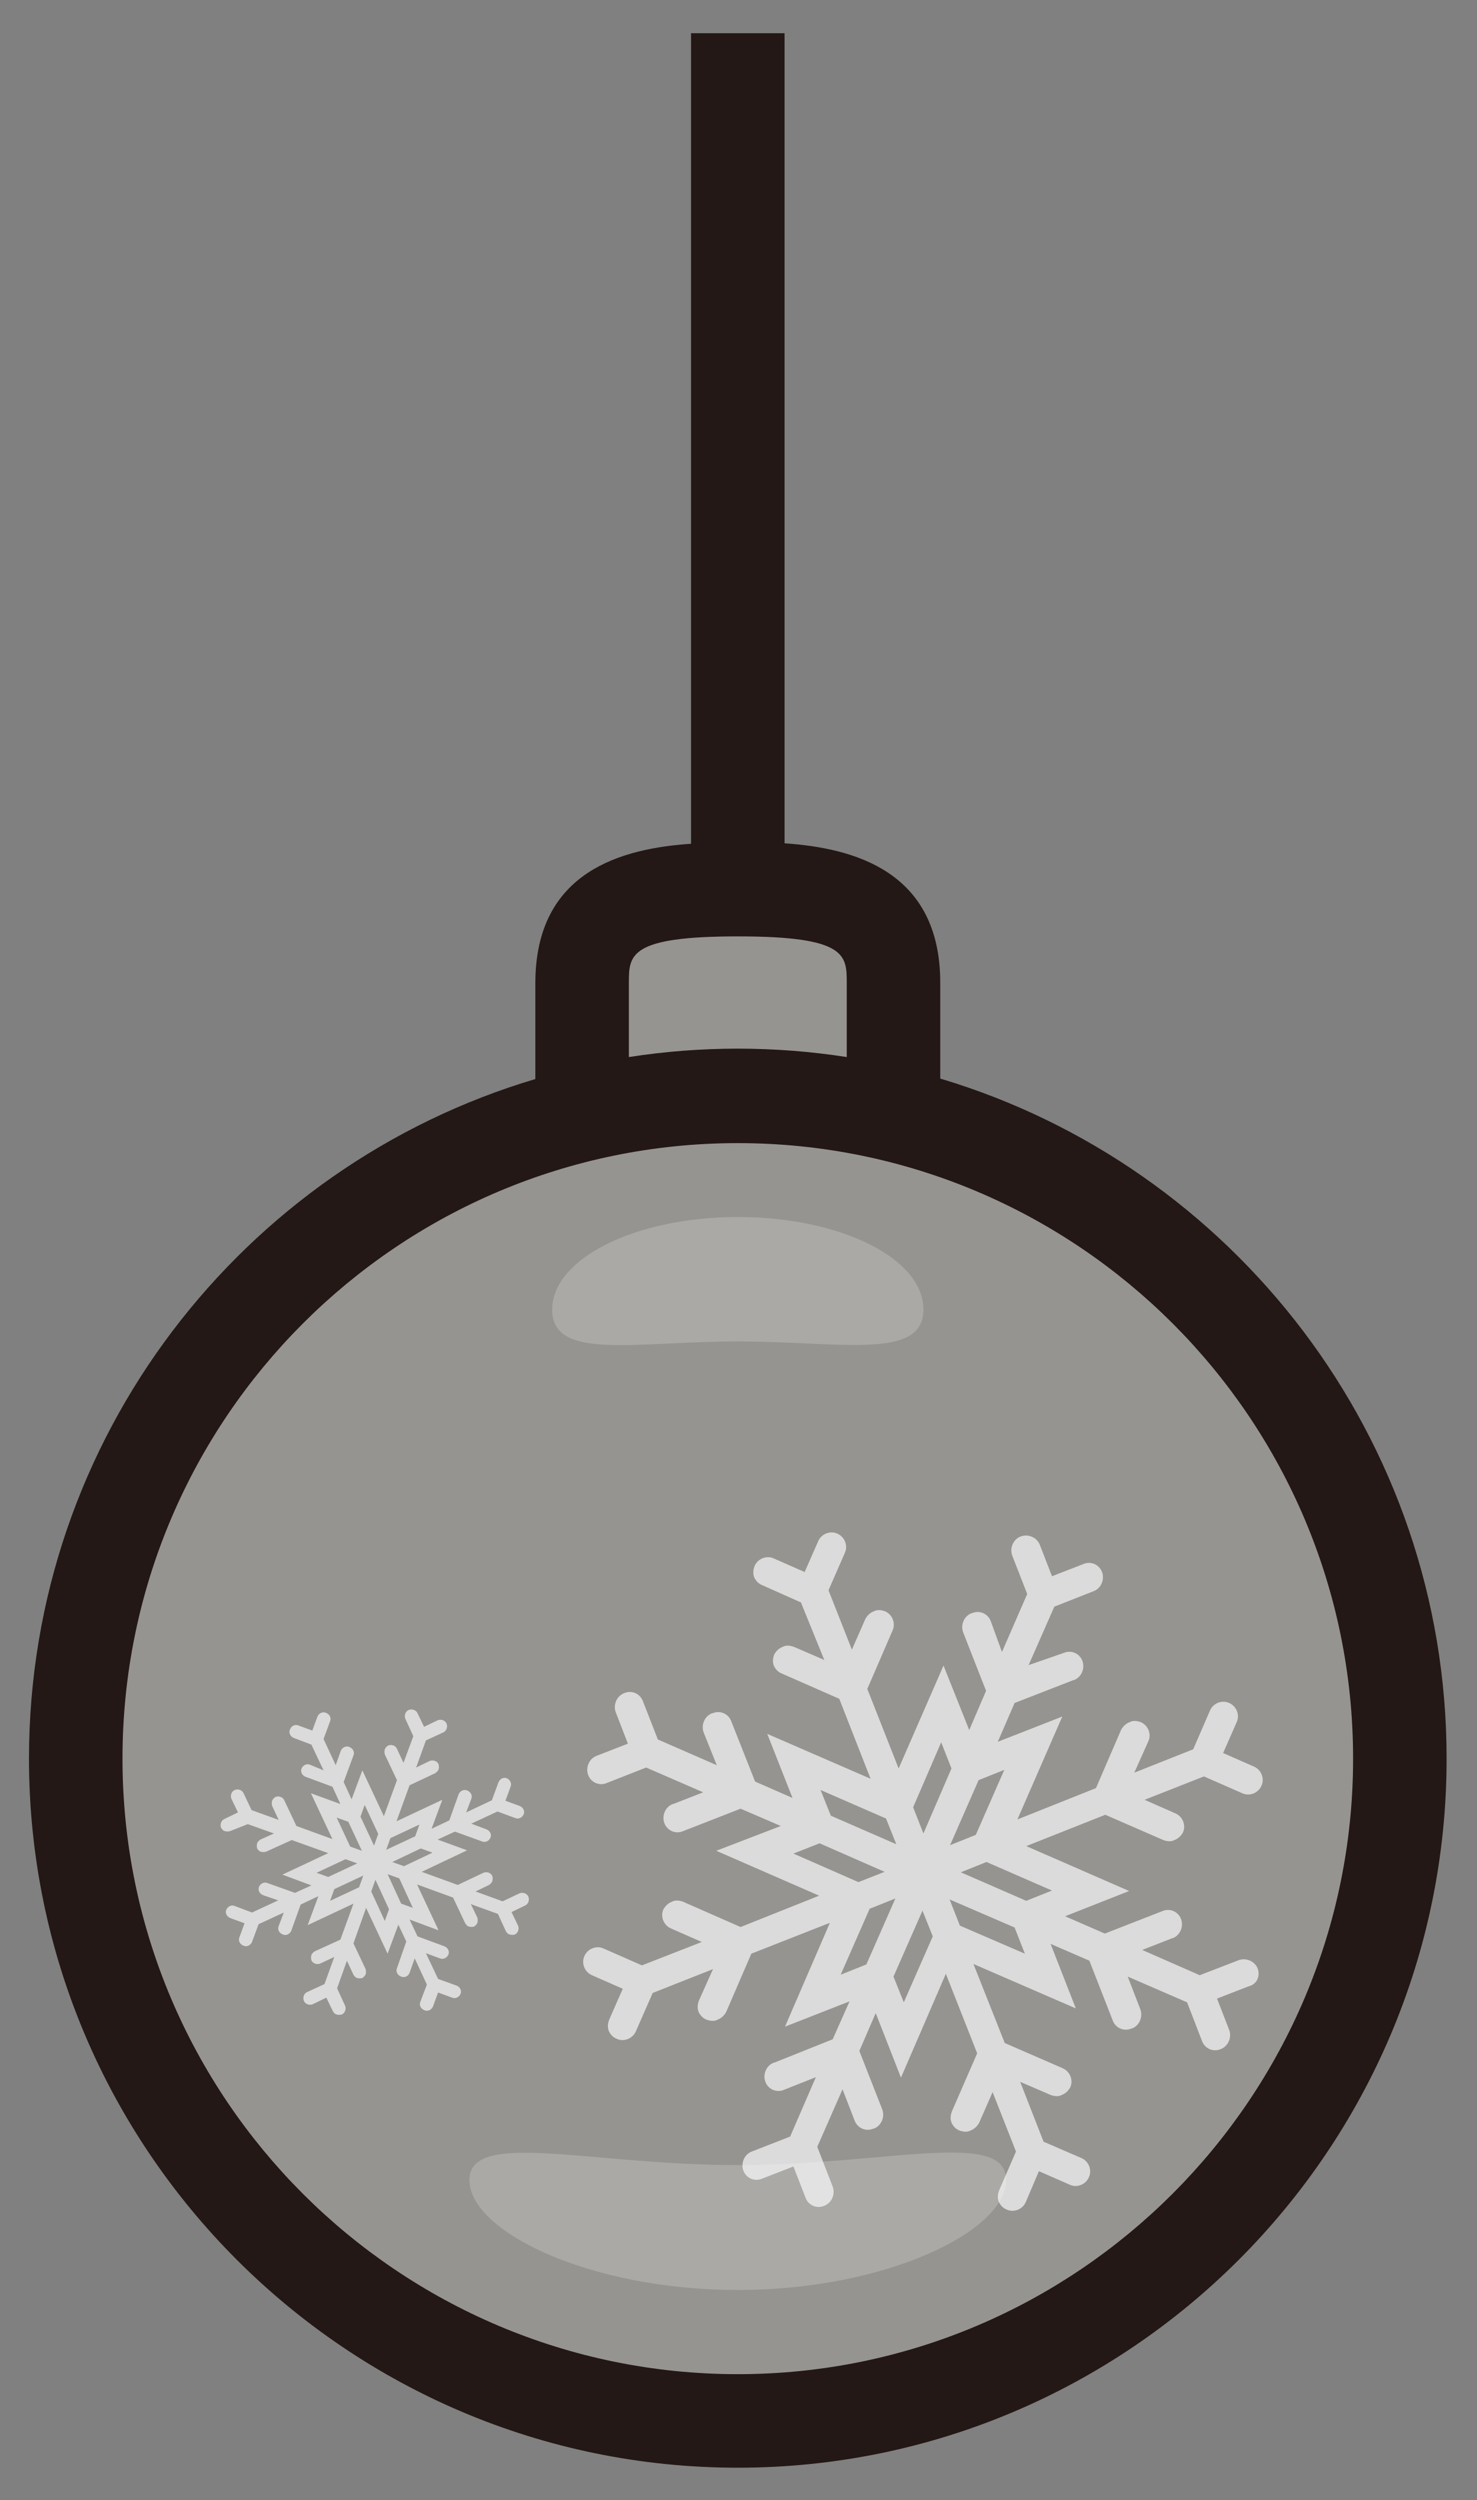 <?xml version="1.0" encoding="utf-8"?>
<!-- Generator: Adobe Illustrator 27.7.0, SVG Export Plug-In . SVG Version: 6.00 Build 0)  -->
<svg version="1.1" id="레이어_1" xmlns="http://www.w3.org/2000/svg" xmlns:xlink="http://www.w3.org/1999/xlink" x="0px"
	 y="0px" width="315.9px" height="534.5px" viewBox="0 0 315.9 534.5" style="enable-background:new 0 0 315.9 534.5;"
	 xml:space="preserve">
<rect x="0" y="0" width="315.9" height="534.5" fill="#808080" stroke="none"/>
<style type="text/css">
	.st0{opacity:0.2;fill:#F4EAD4;enable-background:new    ;}
	.st1{fill:#DBDBDB;}
	.st2{opacity:0.2;fill:#FFFFFF;enable-background:new    ;}
	.st3{fill:#231815;}
</style>
<g>
	<path class="st0" d="M299.4,376c0,78.2-63.4,141.6-141.6,141.6S16.2,454.2,16.2,376s63.4-141.6,141.6-141.6
		C236,234.3,299.4,297.7,299.4,376z M191.1,238.1L191.1,238.1v-27.9c0-18.4-14.9-20-33.3-20l0,0c-18.4,0-33.3,1.6-33.3,20v27.9l0,0
		C146.4,232.9,169.2,232.9,191.1,238.1z"/>
	<path class="st1" d="M269,420.9c-0.6-1.6-2.5-2.4-4.1-1.8l-8.3,3.2l-12.3-5.4l6.4-2.5h0.1c1.6-0.6,2.4-2.5,1.8-4.1
		c-0.6-1.6-2.4-2.4-4-1.7l-12.3,4.8l-8.5-3.7l13.7-5.4l-22-9.6l16.9-6.7l12.4,5.4c0.8,0.3,1.7,0.4,2.4,0c0.8-0.3,1.4-0.9,1.8-1.6
		c0.7-1.5,0-3.4-1.6-4.1l-6.6-2.9l12.7-5l8.2,3.6c1.5,0.7,3.4,0,4.1-1.6c0.7-1.5,0-3.4-1.6-4.1l-6.6-2.9l2.9-6.6
		c0.7-1.5,0-3.4-1.6-4.1c-1.5-0.7-3.4,0-4.1,1.6l-3.6,8.3l-12.6,5l3-6.7c0.7-1.5,0-3.4-1.6-4.1c-0.8-0.3-1.7-0.4-2.4,0
		c-0.8,0.3-1.4,0.9-1.8,1.6l-5.4,12.5l-16.8,6.7l9.6-22l-13.8,5.4l3.6-8.3l12.6-4.9h0.1c1.6-0.6,2.4-2.5,1.8-4.1
		c-0.6-1.6-2.4-2.4-4-1.7L220,356l5.5-12.5l8.4-3.3c1.6-0.6,2.4-2.5,1.8-4.1c-0.6-1.6-2.4-2.4-4-1.7L225,337l-2.6-6.7
		c-0.6-1.6-2.5-2.4-4.1-1.8s-2.4,2.5-1.8,4.1l3.2,8.2l-5.4,12.4l-2.4-6.6c-0.6-1.6-2.4-2.4-4-1.7c0,0,0,0-0.1,0l0,0
		c-1.6,0.6-2.4,2.5-1.8,4.1l4.9,12.5l-3.6,8.4l-5.5-13.8l-9.6,22l-6.7-17l5.4-12.5c0.7-1.5,0-3.4-1.6-4.1c-0.8-0.3-1.7-0.4-2.4,0
		c-0.8,0.3-1.4,0.9-1.8,1.6l-2.9,6.6l-5-12.7l3.5-8c0.7-1.5,0-3.4-1.6-4.1c-1.5-0.7-3.4,0-4.1,1.6l-2.9,6.6l-6.6-2.9
		c-1.5-0.7-3.4,0-4.1,1.6c-0.3,0.8-0.4,1.6-0.1,2.4c0.3,0.7,0.9,1.4,1.7,1.7l8.3,3.7l5,12.3l-6.5-2.8c-0.8-0.3-1.7-0.4-2.4,0
		c-0.8,0.3-1.4,0.9-1.8,1.6c-0.3,0.8-0.4,1.6-0.1,2.4c0.3,0.7,0.9,1.4,1.7,1.7l12.3,5.4l6.7,17.1l-22.1-9.6l5.4,13.7l-8-3.5
		l-5.1-12.9c-0.6-1.6-2.4-2.4-4-1.7c0,0,0,0-0.1,0l0,0c-1.6,0.6-2.4,2.5-1.8,4.1l2.8,7l-12.6-5.5l-3.2-8.2c-0.6-1.6-2.4-2.4-4-1.7
		c-1.6,0.6-2.4,2.5-1.8,4.1l2.6,6.7l-6.7,2.6c-1.6,0.6-2.4,2.5-1.8,4.1s2.4,2.4,4,1.7l8.4-3.3l12.2,5.3l-6.4,2.5h-0.1
		c-1.6,0.6-2.4,2.5-1.8,4.1c0.6,1.6,2.4,2.4,4,1.7l12.3-4.8l8.6,3.7l-13.8,5.3l22,9.6l-16.8,6.7l-12.3-5.4c-0.8-0.3-1.7-0.4-2.4,0
		c-0.8,0.3-1.4,0.9-1.8,1.6c-0.7,1.5,0,3.4,1.6,4.1l6.6,2.9l-12.8,5l-8.2-3.6c-1.5-0.7-3.4,0-4.1,1.6c-0.7,1.5,0,3.4,1.6,4.1
		l6.6,2.9l-2.9,6.6c-0.3,0.8-0.4,1.6-0.1,2.4c0.3,0.7,0.9,1.4,1.7,1.7c1.5,0.7,3.4,0,4.1-1.6l3.6-8.2l12.9-5.1l-3,6.7
		c-0.3,0.8-0.4,1.6-0.1,2.4c0.3,0.7,0.9,1.4,1.7,1.7c0.8,0.3,1.7,0.4,2.4,0c0.8-0.3,1.4-0.9,1.8-1.6l5.4-12.5l16.8-6.6l-9.6,22.2
		l13.8-5.4l-3.6,8.1l-12.5,5h-0.1c-1.6,0.6-2.4,2.5-1.8,4.1c0.6,1.6,2.4,2.4,4,1.7l6.8-2.7l-5.5,12.7l-8.2,3.2
		c-1.6,0.6-2.4,2.5-1.8,4.1s2.4,2.4,4,1.7l6.7-2.6l2.6,6.7c0.6,1.6,2.4,2.4,4,1.7c1.6-0.6,2.4-2.5,1.8-4.1l-3.3-8.5l5.4-12.3
		l2.6,6.7c0.6,1.6,2.4,2.4,4,1.7c0,0,0,0,0.1,0l0,0c1.6-0.6,2.4-2.5,1.8-4.1l-4.9-12.5l3.5-8.1l5.4,13.8l9.6-22.2l6.7,17l-5.4,12.4
		c-0.3,0.8-0.4,1.6-0.1,2.4c0.3,0.7,0.9,1.4,1.7,1.7c0.8,0.3,1.7,0.4,2.4,0c0.8-0.3,1.4-0.9,1.8-1.6l2.9-6.6l5,12.7l-3.6,8.3
		c-0.3,0.8-0.4,1.6-0.1,2.4c0.3,0.7,0.9,1.4,1.7,1.7c1.5,0.7,3.4,0,4.1-1.6l2.8-6.6l6.6,2.9c1.5,0.7,3.4,0,4.1-1.6
		c0.7-1.5,0-3.4-1.6-4.1l-8.1-3.5l-5-12.8l6.5,2.8c0.8,0.3,1.7,0.4,2.4,0c0.8-0.3,1.4-0.9,1.8-1.6c0.7-1.5,0-3.4-1.6-4.1l-12.4-5.4
		l-6.7-16.9l21.9,9.5l-5.4-13.8l8.3,3.6l5,12.8c0.6,1.6,2.4,2.4,4,1.7c0,0,0,0,0.1,0l0,0c1.6-0.6,2.4-2.5,1.8-4.1l-2.7-7l12.7,5.5
		l3.2,8.3c0.6,1.6,2.4,2.4,4,1.7c1.6-0.6,2.4-2.5,1.8-4.1l-2.6-6.7l6.7-2.6C268.8,424.3,269.6,422.5,269,420.9z M189.5,388.8
		l2.2,5.5l-14-6.1l-2.2-5.5L189.5,388.8z M169.7,396.3l5.6-2.2l13.9,6.1l-5.6,2.2L169.7,396.3z M185.3,420l-5.5,2.2l6.2-14.1
		l5.5-2.2L185.3,420z M197.5,392l-2.2-5.6l6-13.9l2.2,5.6L197.5,392z M209.3,380.6l5.5-2.2l-6.1,13.9l-5.5,2.2L209.3,380.6z
		 M193.3,428.1l-2.2-5.5l6.2-14.1l2.2,5.5L193.3,428.1z M205.3,411.7l-2.2-5.6l13.9,6l2.2,5.6L205.3,411.7z M219.5,406.4l-14-6.1
		l5.5-2.2l14,6.1L219.5,406.4z M108.4,380.2c-0.7-0.3-1.5,0.1-1.8,0.9l-1.4,3.8l-5.5,2.6l1.1-2.9l0,0c0.3-0.7-0.1-1.5-0.9-1.8
		c-0.7-0.3-1.5,0.1-1.8,0.8l-2,5.6l-3.8,1.8l2.3-6.2l-9.8,4.6l2.8-7.7l5.5-2.6c0.3-0.2,0.6-0.5,0.7-0.8s0.1-0.7,0-1.1
		c-0.3-0.7-1.2-1-1.9-0.7l-2.9,1.4l2.1-5.8l3.7-1.7c0.7-0.3,1-1.2,0.7-1.9c-0.3-0.7-1.2-1-1.9-0.7l-2.9,1.4l-1.4-2.9
		c-0.3-0.7-1.2-1-1.9-0.7c-0.7,0.3-1,1.2-0.7,1.9l1.7,3.7l-2.1,5.7l-1.4-3c-0.3-0.7-1.2-1-1.9-0.7c-0.3,0.2-0.6,0.5-0.7,0.8
		s-0.1,0.7,0,1.1l2.6,5.5l-2.8,7.7l-4.6-9.8l-2.3,6.2l-1.7-3.7l2.1-5.7l0,0c0.3-0.7-0.1-1.5-0.9-1.8c-0.7-0.3-1.5,0.1-1.8,0.8
		l-1.1,3.1l-2.6-5.6l1.4-3.8c0.3-0.7-0.1-1.5-0.9-1.8c-0.7-0.3-1.5,0.1-1.8,0.8l-1.1,3l-3-1.1c-0.7-0.3-1.5,0.1-1.8,0.9
		c-0.3,0.7,0.1,1.5,0.9,1.8l3.7,1.4l2.6,5.5l-2.9-1.2c-0.7-0.3-1.5,0.1-1.8,0.8l0,0l0,0c-0.3,0.7,0.1,1.5,0.9,1.8l5.7,2.1l1.7,3.7
		l-6.3-2.3l4.6,9.8l-7.7-2.8l-2.6-5.5c-0.3-0.7-1.2-1-1.9-0.7c-0.3,0.2-0.6,0.5-0.7,0.8c-0.1,0.3-0.1,0.7,0,1.1l1.4,3l-5.8-2.1
		l-1.7-3.6c-0.3-0.7-1.2-1-1.9-0.7s-1,1.2-0.7,1.9l1.4,2.9l-2.9,1.4c-0.7,0.3-1,1.2-0.7,1.9c0.2,0.3,0.4,0.6,0.8,0.7s0.7,0.1,1.1,0
		L53,390l5.6,2l-2.9,1.3c-0.3,0.2-0.6,0.5-0.7,0.8c-0.1,0.3-0.1,0.7,0,1.1c0.2,0.3,0.4,0.6,0.8,0.7s0.7,0.1,1.1,0l5.5-2.5l7.8,2.8
		l-9.8,4.6l6.2,2.3l-3.5,1.6l-5.9-2.1c-0.7-0.3-1.5,0.1-1.8,0.8l0,0l0,0c-0.3,0.7,0.1,1.5,0.9,1.8l3.2,1.1l-5.6,2.6l-3.7-1.4
		c-0.7-0.3-1.5,0.1-1.8,0.8c-0.3,0.7,0.1,1.5,0.9,1.8l3,1.1l-1.1,3c-0.3,0.7,0.1,1.5,0.9,1.8c0.7,0.3,1.5-0.1,1.8-0.8l1.4-3.8
		l5.4-2.5l-1.1,2.9l0,0c-0.3,0.7,0.1,1.5,0.9,1.8c0.7,0.3,1.5-0.1,1.8-0.8l2-5.6l3.8-1.8l-2.3,6.2l9.8-4.6l-2.8,7.7l-5.5,2.5
		c-0.3,0.2-0.6,0.5-0.7,0.8s-0.1,0.7,0,1.1c0.3,0.7,1.2,1,1.9,0.7l3-1.4l-2.1,5.8l-3.7,1.7c-0.7,0.3-1,1.2-0.7,1.9
		c0.3,0.7,1.2,1,1.9,0.7l2.9-1.4l1.4,2.9c0.2,0.3,0.4,0.6,0.8,0.7c0.3,0.1,0.7,0.1,1.1,0c0.7-0.3,1-1.2,0.7-1.9l-1.7-3.7l2.1-5.9
		l1.4,3c0.2,0.3,0.4,0.6,0.8,0.7s0.7,0.1,1.1,0c0.3-0.2,0.6-0.5,0.7-0.8s0.1-0.7,0-1.1l-2.6-5.5l2.7-7.6l4.6,9.8l2.3-6.2l1.7,3.6
		l-2,5.7l0,0c-0.3,0.7,0.1,1.5,0.9,1.8s1.5-0.1,1.8-0.8l1.1-3.1l2.6,5.6l-1.4,3.7c-0.3,0.7,0.1,1.5,0.9,1.8c0.7,0.3,1.5-0.1,1.8-0.8
		l1.1-3l3,1.1c0.7,0.3,1.5-0.1,1.8-0.8c0.3-0.7-0.1-1.5-0.9-1.8l-3.9-1.4l-2.6-5.5l3,1.1c0.7,0.3,1.5-0.1,1.8-0.8l0,0l0,0
		c0.3-0.7-0.1-1.5-0.9-1.8l-5.7-2.1l-1.7-3.6l6.2,2.3l-4.6-9.8l7.7,2.8l2.6,5.5c0.2,0.3,0.4,0.6,0.8,0.7s0.7,0.1,1.1,0
		c0.3-0.2,0.6-0.5,0.7-0.8s0.1-0.7,0-1.1l-1.4-2.9l5.8,2.1l1.7,3.7c0.2,0.3,0.4,0.6,0.8,0.7s0.7,0.1,1.1,0c0.7-0.3,1-1.2,0.7-1.9
		l-1.4-2.9l2.9-1.4c0.7-0.3,1-1.2,0.7-1.9c-0.3-0.7-1.2-1-1.9-0.7l-3.6,1.7l-5.8-2.1l2.9-1.4c0.3-0.2,0.6-0.5,0.7-0.8s0.1-0.7,0-1.1
		c-0.3-0.7-1.2-1-1.9-0.7l-5.5,2.6l-7.7-2.8l9.7-4.6l-6.3-2.3l3.7-1.7l5.8,2.1c0.7,0.3,1.5-0.1,1.8-0.8l0,0l0,0
		c0.3-0.7-0.1-1.5-0.9-1.8l-3.2-1.2l5.6-2.6l3.8,1.4c0.7,0.3,1.5-0.1,1.8-0.8c0.3-0.7-0.1-1.5-0.9-1.8l-3-1.1l1.1-3
		C109.5,381.3,109.1,380.5,108.4,380.2z M73.9,397.5l2.5,0.9l-6.2,2.9l-2.5-0.9L73.9,397.5z M70.6,406.4l0.9-2.5l6.2-2.9l-0.9,2.5
		L70.6,406.4z M83.2,408.2l-0.9,2.5l-2.9-6.3l0.9-2.5L83.2,408.2z M77.4,395.7l-2.5-0.9l-2.9-6.2l2.5,0.9L77.4,395.7z M77.1,388.4
		l0.9-2.5l2.9,6.2l-0.9,2.5L77.1,388.4z M88.3,407.9l-2.5-0.9l-2.9-6.3l2.5,0.9L88.3,407.9z M86.4,399l-2.5-0.9l6.1-2.9l2.5,0.9
		L86.4,399z M88.8,392.6l-6.2,2.9l0.9-2.5l6.2-2.9L88.8,392.6z"/>
	<path class="st2" d="M197.5,280c0,10.9-17.8,6.8-39.7,6.8s-39.7,4.2-39.7-6.8c0-10.9,17.8-19.8,39.7-19.8S197.5,269,197.5,280z
		 M100.4,466.1c0-10.9,25.7-3.2,57.4-3.2s57.4-7.8,57.4,3.2c0,10.9-25.7,23.5-57.4,23.5S100.4,477.1,100.4,466.1z"/>
	<path class="st3" d="M201.1,230.6v-20.5c0-24-18.7-28.8-33.3-29.8V7.1h-20v173.3c-14.7,1-33.3,5.8-33.3,29.8v20.5
		C51.9,249.3,6.2,307.4,6.2,376c0,83.6,68,151.6,151.6,151.6s151.6-68,151.6-151.6C309.4,307.4,263.7,249.3,201.1,230.6z
		 M134.5,210.2c0-6,0-10,23.3-10s23.3,4,23.3,10V226c-7.7-1.2-15.5-1.8-23.3-1.8s-15.6,0.6-23.3,1.8V210.2z M157.8,507.6
		c-72.6,0-131.6-59-131.6-131.6s59-131.6,131.6-131.6s131.6,59,131.6,131.6C289.4,448.5,230.4,507.6,157.8,507.6z"/>
</g>
</svg>
